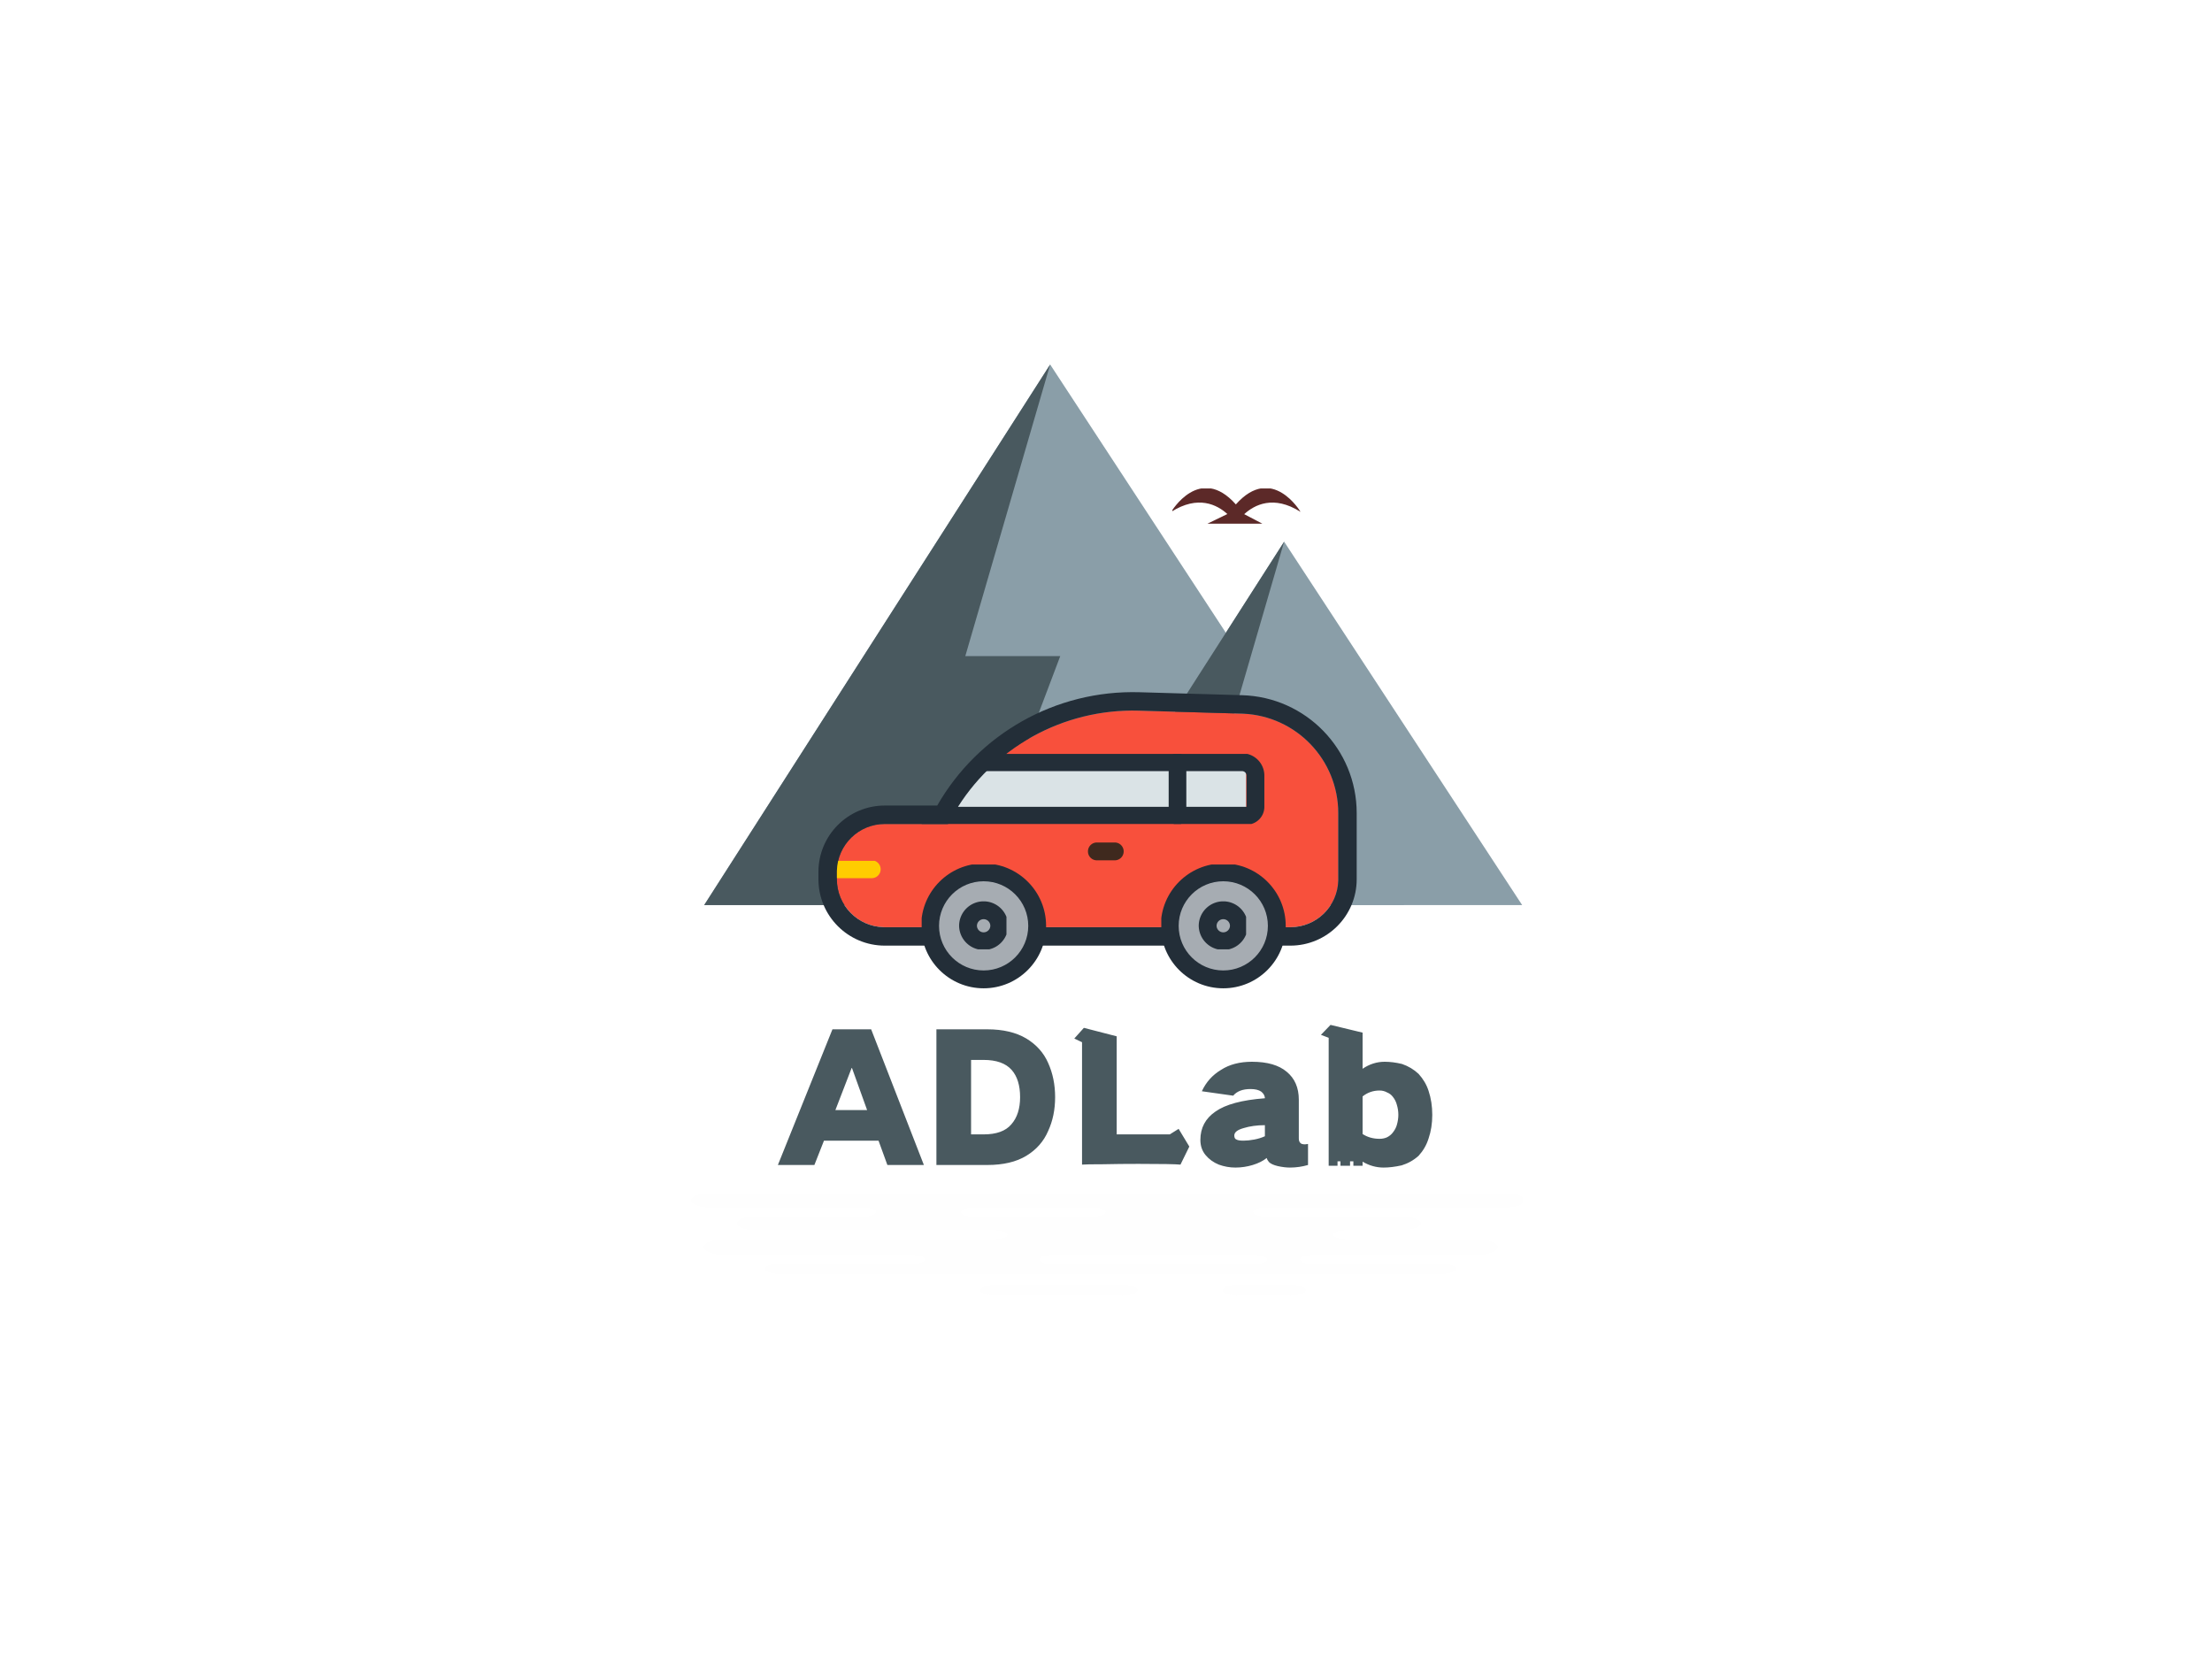 <svg height="600" version="1.1" width="800" xmlns="http://www.w3.org/2000/svg" preserveAspectRatio="xMidYMid meet" viewBox="0 0 600 442" xmlns:xlink="http://www.w3.org/1999/xlink"><desc>Created with Snap</desc><defs/><g id="root" contentwidth="226" contentheight="253">
          <rect class="background" height="2000%" width="2000%" y="-1000%" x="-1000%" style="" fill="#ffffff"/>
          <g class="content" id="content" transform="matrix(1,0,0,1,1,19.5)">
            <g class="icon">
            <svg height="147" version="1.1" width="191" xmlns="http://www.w3.org/2000/svg" x="190" y="75" preserveAspectRatio="none" transform="matrix(1,0,0,1,0,0)"><desc>Created with Snap</desc><defs/><svg xmlns="http://www.w3.org/2000/svg" viewBox="188 98 191 147"><defs><filter id="prefix-OpT-filter-1"><feColorMatrix in="SourceGraphic" values="0 0 0 0 0.616 0 0 0 0 0.682 0 0 0 0 0.714 0 0 0 0.33 0"/></filter><path id="prefix-OpT-path-2" d="M0 0h226.27v27.824H0z"/></defs><path id="prefix-OpT-Fill-1" fill="#8A9EA8" d="M187.63 245.59h190.65L281.854 98.372z"/></svg></svg><svg height="147" version="1.1" width="97" xmlns="http://www.w3.org/2000/svg" x="190" y="75" preserveAspectRatio="none" transform="matrix(1,0,0,1,0,0)"><desc>Created with Snap</desc><defs/><svg xmlns="http://www.w3.org/2000/svg" viewBox="188 98 97 147"><defs><filter id="prefix-8ui-filter-1"><feColorMatrix in="SourceGraphic" values="0 0 0 0 0.616 0 0 0 0 0.682 0 0 0 0 0.714 0 0 0 0.33 0"/></filter><path id="prefix-8ui-path-2" d="M0 0h226.27v27.824H0z"/></defs><path id="prefix-8ui-Fill-2" fill="#49595F" d="M187.63 245.59h71.205l25.754-68.118h-25.754l23.02-79.1z"/></svg></svg><svg height="99" version="1.1" width="128" xmlns="http://www.w3.org/2000/svg" x="284" y="123" preserveAspectRatio="none" transform="matrix(1,0,0,1,0,0)"><desc>Created with Snap</desc><defs/><svg xmlns="http://www.w3.org/2000/svg" viewBox="282 146 128 99"><defs><filter id="prefix-b2H-filter-1"><feColorMatrix in="SourceGraphic" values="0 0 0 0 0.616 0 0 0 0 0.682 0 0 0 0 0.714 0 0 0 0.33 0"/></filter><path id="prefix-b2H-path-2" d="M0 0h226.27v27.824H0z"/></defs><path id="prefix-b2H-Fill-4" fill="#8A9EA8" d="M281.855 245.59H410.27l-64.948-99.16z"/></svg></svg><svg height="99" version="1.1" width="65" xmlns="http://www.w3.org/2000/svg" x="284" y="123" preserveAspectRatio="none" transform="matrix(1,0,0,1,0,0)"><desc>Created with Snap</desc><defs/><svg xmlns="http://www.w3.org/2000/svg" viewBox="282 146 65 99"><defs><filter id="prefix-5Yy-filter-1"><feColorMatrix in="SourceGraphic" values="0 0 0 0 0.616 0 0 0 0 0.682 0 0 0 0 0.714 0 0 0 0.33 0"/></filter><path id="prefix-5Yy-path-2" d="M0 0h226.27v27.824H0z"/></defs><path id="prefix-5Yy-Fill-5" fill="#49595F" d="M281.855 245.59h47.96l17.348-45.881h-17.347l15.506-53.28z"/></svg></svg><svg height="10" version="1.1" width="35" xmlns="http://www.w3.org/2000/svg" x="317" y="109" preserveAspectRatio="none" transform="matrix(1,0,0,1,0,0)"><desc>Created with Snap</desc><defs/><svg xmlns="http://www.w3.org/2000/svg" viewBox="315 132 35 10"><defs><filter id="prefix-za8-filter-1"><feColorMatrix in="SourceGraphic" values="0 0 0 0 0.616 0 0 0 0 0.682 0 0 0 0 0.714 0 0 0 0.33 0"/></filter><path id="prefix-za8-path-2" d="M0 0h226.27v27.824H0z"/></defs><path d="M349.77 138.342s-7.713-13.095-17.544-2.022c-9.832-11.073-17.546 2.022-17.546 2.022 7.317-4.649 12.502-1.906 15.241.589l-5.415 2.62h14.912l-4.927-2.584c2.727-2.504 7.93-5.296 15.279-.625" id="prefix-za8-Fill-1" fill="#5C2928"/></svg></svg><svg height="28" version="1.1" width="226" xmlns="http://www.w3.org/2000/svg" x="186" y="300" preserveAspectRatio="none" transform="matrix(1,0,0,1,0,0)"><desc>Created with Snap</desc><defs/><svg xmlns:xlink="http://www.w3.org/1999/xlink" xmlns="http://www.w3.org/2000/svg" viewBox="186 320 226 28"><defs><filter id="prefix-Sbm-filter-1"><feColorMatrix in="SourceGraphic" values="0 0 0 0 0.616 0 0 0 0 0.682 0 0 0 0 0.714 0 0 0 0.33 0"/></filter><path id="prefix-Sbm-path-2" d="M0 0h226.27v27.824H0z"/></defs><g filter="url(#prefix-Sbm-filter-1)" id="prefix-Sbm-编组"><g transform="translate(186.42 320.176)"><mask id="prefix-Sbm-mask-3" fill="#fff"><use xlink:href="#prefix-Sbm-path-2"/></mask><path d="M162.59 24.799h-14.153c-2.32 0-4.2.677-4.2 1.513 0 .835 1.88 1.512 4.2 1.512h14.153c2.32 0 4.2-.677 4.2-1.512 0-.836-1.88-1.513-4.2-1.513Zm-9.71-8.063c1.857 0 3.362.541 3.362 1.21 0 .669-1.505 1.211-3.362 1.211H97.856c-1.857 0-3.362-.542-3.362-1.211s1.505-1.21 3.362-1.21h55.024ZM76.563 6.304c-1.857 0-3.362-.543-3.362-1.211 0-.67 1.505-1.211 3.362-1.211h32.57c1.857 0 3.362.542 3.362 1.21 0 .67-1.505 1.212-3.362 1.212h-32.57ZM220.88 0H5.39C2.413 0 0 .869 0 1.941s2.413 1.94 5.389 1.94h41.497c1.857 0 3.362.543 3.362 1.212 0 .668-1.505 1.21-3.362 1.21H17.24v.008c-2.664.075-4.761.877-4.761 1.856 0 .978 2.097 1.78 4.761 1.855v.007h65.29c1.856 0 3.362.542 3.362 1.21 0 .67-1.506 1.212-3.362 1.212H9.369c-3.285 0-5.948.959-5.948 2.142 0 1.183 2.663 2.143 5.948 2.143H60.09c1.856 0 3.362.541 3.362 1.21 0 .669-1.506 1.211-3.362 1.211H23.81c-2.07 0-3.749.605-3.749 1.35 0 .746 1.679 1.351 3.75 1.351h179.91c2.07 0 3.75-.605 3.75-1.35 0-.746-1.68-1.351-3.75-1.351h-35.147c-1.857 0-3.362-.542-3.362-1.211s1.505-1.21 3.362-1.21h44.319c3.284 0 5.948-.96 5.948-2.143 0-1.183-2.664-2.142-5.948-2.142h-35.27c-1.856 0-3.362-.542-3.362-1.211s1.506-1.21 3.362-1.21h15.205c2.856 0 5.172-.835 5.172-1.863 0-1.03-2.316-1.863-5.172-1.863h-36.967c-1.858 0-3.362-.543-3.362-1.211 0-.67 1.504-1.211 3.362-1.211h65.02c2.976 0 5.388-.87 5.388-1.94C226.27.868 223.858 0 220.881 0ZM116.988 24.799H82.699c-2.32 0-4.2.677-4.2 1.513 0 .835 1.88 1.512 4.2 1.512h34.289c2.32 0 4.2-.677 4.2-1.512 0-.836-1.88-1.513-4.2-1.513Z" id="prefix-Sbm-Fill-1" fill="#FEFEFE" mask="url(#prefix-Sbm-mask-3)"/></g></g></svg></svg><svg height="59" version="1.1" width="136" xmlns="http://www.w3.org/2000/svg" x="226" y="169" preserveAspectRatio="none" transform="matrix(1,0,0,1,0,0)"><desc>Created with Snap</desc><defs/><svg xmlns="http://www.w3.org/2000/svg" viewBox="224 192 136 59"><defs><filter id="prefix-sTa-filter-1"><feColorMatrix in="SourceGraphic" values="0 0 0 0 0.616 0 0 0 0 0.682 0 0 0 0 0.714 0 0 0 0.33 0"/></filter><path id="prefix-sTa-path-2" d="M0 0h226.27v27.824H0z"/></defs><path d="M305.93 192.264c-20.565-.595-39.727 10.095-50.058 27.685l-.31.535-1.44 2.515L237 223c-7.077 0-12.833 5.655-12.996 12.693L224 236v2c0 7.077 5.655 12.833 12.693 12.996L237 251h110c7.077 0 12.833-5.655 12.996-12.693L360 238v-17.941c0-14.461-11.386-26.327-25.782-26.973l-.437-.016-27.85-.806Z" id="prefix-sTa-路径" fill="#F8503C" fill-rule="nonzero"/></svg></svg><svg height="15" version="1.1" width="86" xmlns="http://www.w3.org/2000/svg" x="251" y="184" preserveAspectRatio="none" transform="matrix(1,0,0,1,0,0)"><desc>Created with Snap</desc><defs/><svg xmlns="http://www.w3.org/2000/svg" viewBox="249 207 86 15"><defs><filter id="prefix-WTR-filter-1"><feColorMatrix in="SourceGraphic" values="0 0 0 0 0.616 0 0 0 0 0.682 0 0 0 0 0.714 0 0 0 0.33 0"/></filter><path id="prefix-WTR-path-2" d="M0 0h226.27v27.824H0z"/></defs><path d="M335.465 221.766c-2.96-.953-5.741-2.345-8.169-4.2l-6.228-10.317h-68.08c-2.188 0-3.959 1.623-3.959 3.629v8.468c0 1.336 1.182 2.42 2.639 2.42h83.797Z" id="prefix-WTR-Fill-5备份" fill="#DAE3E6" transform="matrix(-1 0 0 1 584.494 0)"/></svg></svg><svg height="5" version="1.1" width="14" xmlns="http://www.w3.org/2000/svg" x="224" y="210" preserveAspectRatio="none" transform="matrix(1,0,0,1,0,0)"><desc>Created with Snap</desc><defs/><svg xmlns="http://www.w3.org/2000/svg" viewBox="222 233 14 5"><defs><filter id="prefix-44s-filter-1"><feColorMatrix in="SourceGraphic" values="0 0 0 0 0.616 0 0 0 0 0.682 0 0 0 0 0.714 0 0 0 0.33 0"/></filter><path id="prefix-44s-path-2" d="M0 0h226.27v27.824H0z"/></defs><path d="M233.45 232.863a2.42 2.42 0 0 1 .16 4.835l-.16.005h-9.196a2.42 2.42 0 0 1-.16-4.835l.16-.005h9.196Z" id="prefix-44s-Stroke-12备份" fill="#FC0" fill-rule="nonzero" transform="matrix(-1 0 0 1 457.704 0)"/></svg></svg><svg height="69" version="1.1" width="146" xmlns="http://www.w3.org/2000/svg" x="221" y="164" preserveAspectRatio="none" transform="matrix(1,0,0,1,0,0)"><desc>Created with Snap</desc><defs/><svg xmlns="http://www.w3.org/2000/svg" viewBox="219 187 146 69"><defs><filter id="prefix-MG--filter-1"><feColorMatrix in="SourceGraphic" values="0 0 0 0 0.616 0 0 0 0 0.682 0 0 0 0 0.714 0 0 0 0.33 0"/></filter><path id="prefix-MG--path-2" d="M0 0h226.27v27.824H0z"/></defs><path d="m306.075 187.266 27.85.806c17.306.501 31.075 14.674 31.075 31.987V238c0 9.941-8.059 18-18 18H237c-9.941 0-18-8.059-18-18v-2c0-9.941 8.059-18 18-18h14.223c11.076-19.343 32.046-31.394 54.852-30.734Zm-50.203 32.683-.31.535-1.44 2.515L237 223c-7.077 0-12.833 5.655-12.996 12.693L224 236v2c0 7.077 5.655 12.833 12.693 12.996L237 251h110c7.077 0 12.833-5.655 12.996-12.693L360 238v-17.941c0-14.461-11.386-26.327-25.782-26.973l-.437-.016-27.85-.806c-20.566-.595-39.728 10.095-50.059 27.685Z" id="prefix-MG--形状结合" fill="#232E38" fill-rule="nonzero"/></svg></svg><svg height="19" version="1.1" width="93" xmlns="http://www.w3.org/2000/svg" x="249" y="181" preserveAspectRatio="none" transform="matrix(1,0,0,1,0,0)"><desc>Created with Snap</desc><defs/><svg xmlns="http://www.w3.org/2000/svg" viewBox="247 204 93 19"><defs><filter id="prefix-vU0-filter-1"><feColorMatrix in="SourceGraphic" values="0 0 0 0 0.616 0 0 0 0 0.682 0 0 0 0 0.714 0 0 0 0.33 0"/></filter><path id="prefix-vU0-path-2" d="M0 0h226.27v27.824H0z"/></defs><path d="M322.885 203.829h-69.98a6.048 6.048 0 0 0-6.05 6.049v8.468a4.84 4.84 0 0 0 4.84 4.84h87.52c1.816 0 .28-1.568-4.61-4.704a36.472 36.472 0 0 0-3.863-3.775l-6.308-10.317a2.42 2.42 0 0 0-1.55-.561Zm1.549 4.839 5.645 9.677h-78.383v-8.467l.006-.124a1.208 1.208 0 0 1 1.204-1.085l71.528-.001Z" id="prefix-vU0-Stroke-7备份" fill="#232E38" fill-rule="nonzero" transform="matrix(-1 0 0 1 586.809 0)"/></svg></svg><svg height="29" version="1.1" width="29" xmlns="http://www.w3.org/2000/svg" x="251" y="213" preserveAspectRatio="none" transform="matrix(1,0,0,1,0,0)"><desc>Created with Snap</desc><defs/><svg xmlns="http://www.w3.org/2000/svg" viewBox="249 236 29 29"><defs><filter id="prefix-pN0-filter-1"><feColorMatrix in="SourceGraphic" values="0 0 0 0 0.616 0 0 0 0 0.682 0 0 0 0 0.714 0 0 0 0.33 0"/></filter><path id="prefix-pN0-path-2" d="M0 0h226.27v27.824H0z"/></defs><path d="M278.33 250.639c0 8.016-6.503 14.517-14.52 14.517s-14.52-6.501-14.52-14.517c0-8.016 6.503-14.517 14.52-14.517s14.52 6.501 14.52 14.517" id="prefix-pN0-Fill-23备份" fill="#A6ACB2" transform="matrix(-1 0 0 1 527.62 0)"/></svg></svg><svg height="5" version="1.1" width="10" xmlns="http://www.w3.org/2000/svg" x="294" y="205" preserveAspectRatio="none" transform="matrix(1,0,0,1,0,0)"><desc>Created with Snap</desc><defs/><svg xmlns="http://www.w3.org/2000/svg" viewBox="292 228 10 5"><defs><filter id="prefix-EZN-filter-1"><feColorMatrix in="SourceGraphic" values="0 0 0 0 0.616 0 0 0 0 0.682 0 0 0 0 0.714 0 0 0 0.33 0"/></filter><path id="prefix-EZN-path-2" d="M0 0h226.27v27.824H0z"/></defs><path d="M299.37 228.024a2.42 2.42 0 0 1 .16 4.835l-.16.005h-4.84a2.42 2.42 0 0 1-.16-4.835l.16-.005h4.84Z" id="prefix-EZN-Stroke-16备份" fill="#3F291E" fill-rule="nonzero" transform="matrix(-1 0 0 1 593.9 0)"/></svg></svg><svg height="29" version="1.1" width="29" xmlns="http://www.w3.org/2000/svg" x="316" y="213" preserveAspectRatio="none" transform="matrix(1,0,0,1,0,0)"><desc>Created with Snap</desc><defs/><svg xmlns="http://www.w3.org/2000/svg" viewBox="314 236 29 29"><defs><filter id="prefix-Qsb-filter-1"><feColorMatrix in="SourceGraphic" values="0 0 0 0 0.616 0 0 0 0 0.682 0 0 0 0 0.714 0 0 0 0.33 0"/></filter><path id="prefix-Qsb-path-2" d="M0 0h226.27v27.824H0z"/></defs><path d="M343.33 250.639c0 8.016-6.503 14.517-14.52 14.517s-14.52-6.501-14.52-14.517c0-8.016 6.503-14.517 14.52-14.517s14.52 6.501 14.52 14.517" id="prefix-Qsb-Fill-23备份-2" fill="#A6ACB2" transform="matrix(-1 0 0 1 657.62 0)"/></svg></svg><svg height="19" version="1.1" width="5" xmlns="http://www.w3.org/2000/svg" x="316" y="181" preserveAspectRatio="none" transform="matrix(1,0,0,1,0,0)"><desc>Created with Snap</desc><defs/><svg xmlns="http://www.w3.org/2000/svg" viewBox="314 204 5 19"><defs><filter id="prefix-tkH-filter-1"><feColorMatrix in="SourceGraphic" values="0 0 0 0 0.616 0 0 0 0 0.682 0 0 0 0 0.714 0 0 0 0.33 0"/></filter><path id="prefix-tkH-path-2" d="M0 0h226.27v27.824H0z"/></defs><path d="M316.37 203.829a2.42 2.42 0 0 1 2.415 2.26l.005.16v14.517a2.42 2.42 0 0 1-4.835.159l-.005-.16V206.25a2.42 2.42 0 0 1 2.42-2.42Z" id="prefix-tkH-Stroke-11备份" fill="#232E38" fill-rule="nonzero" transform="matrix(-1 0 0 1 632.74 0)"/></svg></svg><svg height="34" version="1.1" width="34" xmlns="http://www.w3.org/2000/svg" x="249" y="211" preserveAspectRatio="none" transform="matrix(1,0,0,1,0,0)"><desc>Created with Snap</desc><defs/><svg xmlns="http://www.w3.org/2000/svg" viewBox="247 234 34 34"><defs><filter id="prefix-US6-filter-1"><feColorMatrix in="SourceGraphic" values="0 0 0 0 0.616 0 0 0 0 0.682 0 0 0 0 0.714 0 0 0 0.33 0"/></filter><path id="prefix-US6-path-2" d="M0 0h226.27v27.824H0z"/></defs><path d="M263.81 233.702c-9.354 0-16.94 7.585-16.94 16.937 0 9.353 7.586 16.937 16.94 16.937 9.354 0 16.94-7.584 16.94-16.937 0-9.352-7.586-16.937-16.94-16.937Zm0 4.84c6.681 0 12.1 5.418 12.1 12.097 0 6.68-5.419 12.097-12.1 12.097s-12.1-5.418-12.1-12.097c0-6.68 5.419-12.097 12.1-12.097Z" id="prefix-US6-Stroke-25备份" fill="#232E38" fill-rule="nonzero" transform="matrix(-1 0 0 1 527.62 0)"/></svg></svg><svg height="34" version="1.1" width="34" xmlns="http://www.w3.org/2000/svg" x="314" y="211" preserveAspectRatio="none" transform="matrix(1,0,0,1,0,0)"><desc>Created with Snap</desc><defs/><svg xmlns="http://www.w3.org/2000/svg" viewBox="312 234 34 34"><defs><filter id="prefix-9Yn-filter-1"><feColorMatrix in="SourceGraphic" values="0 0 0 0 0.616 0 0 0 0 0.682 0 0 0 0 0.714 0 0 0 0.33 0"/></filter><path id="prefix-9Yn-path-2" d="M0 0h226.27v27.824H0z"/></defs><path d="M328.81 233.702c-9.354 0-16.94 7.585-16.94 16.937 0 9.353 7.586 16.937 16.94 16.937 9.354 0 16.94-7.584 16.94-16.937 0-9.352-7.586-16.937-16.94-16.937Zm0 4.84c6.681 0 12.1 5.418 12.1 12.097 0 6.68-5.419 12.097-12.1 12.097s-12.1-5.418-12.1-12.097c0-6.68 5.419-12.097 12.1-12.097Z" id="prefix-9Yn-Stroke-25备份-2" fill="#232E38" fill-rule="nonzero" transform="matrix(-1 0 0 1 657.62 0)"/></svg></svg><svg height="13" version="1.1" width="13" xmlns="http://www.w3.org/2000/svg" x="259" y="221" preserveAspectRatio="none" transform="matrix(1,0,0,1,0,0)"><desc>Created with Snap</desc><defs/><svg xmlns="http://www.w3.org/2000/svg" viewBox="257 244 13 13"><defs><filter id="prefix-_U6-filter-1"><feColorMatrix in="SourceGraphic" values="0 0 0 0 0.616 0 0 0 0 0.682 0 0 0 0 0.714 0 0 0 0.33 0"/></filter><path id="prefix-_U6-path-2" d="M0 0h226.27v27.824H0z"/></defs><path d="M263.81 243.985a6.656 6.656 0 0 0-6.655 6.654 6.656 6.656 0 0 0 13.31 0 6.656 6.656 0 0 0-6.655-6.654Zm0 4.84c1.001 0 1.815.813 1.815 1.814a1.816 1.816 0 0 1-3.63 0c0-1 .814-1.814 1.815-1.814Z" id="prefix-_U6-Stroke-33备份" fill="#232E38" fill-rule="nonzero" transform="matrix(-1 0 0 1 527.62 0)"/></svg></svg><svg height="13" version="1.1" width="13" xmlns="http://www.w3.org/2000/svg" x="324" y="221" preserveAspectRatio="none" transform="matrix(1,0,0,1,0,0)"><desc>Created with Snap</desc><defs/><svg xmlns="http://www.w3.org/2000/svg" viewBox="322 244 13 13"><defs><filter id="prefix-mSs-filter-1"><feColorMatrix in="SourceGraphic" values="0 0 0 0 0.616 0 0 0 0 0.682 0 0 0 0 0.714 0 0 0 0.33 0"/></filter><path id="prefix-mSs-path-2" d="M0 0h226.27v27.824H0z"/></defs><path d="M328.81 243.985a6.656 6.656 0 0 0-6.655 6.654 6.656 6.656 0 0 0 13.31 0 6.656 6.656 0 0 0-6.655-6.654Zm0 4.84c1.001 0 1.815.813 1.815 1.814a1.816 1.816 0 0 1-3.63 0c0-1 .814-1.814 1.815-1.814Z" id="prefix-mSs-Stroke-33备份-2" fill="#232E38" fill-rule="nonzero" transform="matrix(-1 0 0 1 657.62 0)"/></svg></svg></g>
            <g id="icon_name_and_slogan_gap">
            </g>
            <g class="name_and_slogan" id="name_and_slogan_id">
              <g class="name"><g id="nameDefaultGroup"><path d="M235.3 255.7 L249.6 292.5 L239.7 292.5 L237.3 285.9 L222.5 285.9 L219.9 292.5 L210 292.5 L224.8 255.7 L235.3 255.7 M234.2 277.6 L230.1 266.2 L230 266.2 L225.6 277.6 L234.2 277.6 M285.2 274.1 Q285.2 279.2 283.3 283.3 Q281.5 287.5 277.4 290 Q273.3 292.5 266.8 292.5 L266.8 292.5 L253 292.5 L253 255.7 L266.8 255.7 Q273.2 255.7 277.4 258.2 Q281.5 260.7 283.3 264.8 Q285.2 269 285.2 274.1 L285.2 274.1 M275.7 274.1 Q275.7 269.3 273.4 266.7 Q271 264 265.8 264 L265.8 264 L262.4 264 L262.4 284.2 L265.8 284.2 Q271 284.2 273.3 281.5 Q275.7 278.8 275.7 274.1 L275.7 274.1 M290.4 258.2 L293 255.3 L301.9 257.6 L301.9 284.2 L316.3 284.2 L318.7 282.7 L321.6 287.5 L319.2 292.4 Q317.2 292.2 307.8 292.2 L307.8 292.2 Q302.8 292.2 298.2 292.3 Q293.5 292.3 292.5 292.4 L292.5 292.4 L292.5 259.2 L290.4 258.2 M342.1 274.4 L342.1 274.3 Q342 273.3 341.1 272.6 Q340.1 271.9 338.2 271.9 L338.2 271.9 Q335 271.9 333.5 273.7 L333.5 273.7 L325 272.5 Q326.7 268.8 330.2 266.7 Q333.6 264.5 338.6 264.5 L338.6 264.5 Q344.8 264.5 348 267.2 Q351.3 269.9 351.3 274.8 L351.3 274.8 L351.3 285.3 Q351.3 286.1 351.7 286.5 Q352 286.9 353 286.9 L353 286.9 Q353.2 286.9 353.8 286.8 L353.8 286.8 L353.8 292.5 Q351.4 293.2 348.9 293.2 L348.9 293.2 Q347.4 293.2 345.6 292.8 Q343.9 292.4 343.2 291.7 L343.2 291.7 Q342.7 291.1 342.6 290.6 L342.6 290.6 Q341.1 291.8 338.8 292.5 Q336.5 293.2 334.1 293.2 L334.1 293.2 Q331.8 293.2 329.6 292.4 Q327.4 291.5 326 289.8 Q324.6 288.1 324.6 285.7 L324.6 285.7 Q324.6 280.8 328.7 278 Q332.8 275.1 342.1 274.4 L342.1 274.4 M336.3 285.9 Q337.6 285.9 339.2 285.6 Q340.8 285.3 342.1 284.7 L342.1 284.7 L342.1 281.7 Q338.9 281.7 336.3 282.5 Q333.8 283.2 333.8 284.5 L333.8 284.5 Q333.8 285.4 334.4 285.6 Q334.9 285.9 336.3 285.9 L336.3 285.9 M366.1 292.7 L366.1 291.5 L365.2 291.5 L365.2 292.7 L362.6 292.7 L362.6 291.5 L361.8 291.5 L361.8 292.7 L359.4 292.7 L359.4 258 L357.3 257.2 L359.9 254.5 L368.6 256.6 L368.6 266.4 Q371.4 264.5 374.6 264.5 L374.6 264.5 Q376.8 264.5 379.3 265.1 L379.3 265.1 Q381.9 266 383.8 267.8 L383.8 267.8 Q385.7 269.9 386.5 272.4 L386.5 272.4 Q387.5 275.4 387.5 278.9 L387.5 278.9 Q387.5 282.4 386.5 285.3 L386.5 285.3 Q385.7 287.9 383.8 290 L383.8 290 Q381.8 291.8 379.2 292.6 L379.2 292.6 Q376.5 293.2 374.3 293.2 L374.3 293.2 Q371.3 293.2 368.6 291.6 L368.6 291.6 L368.6 292.7 L366.1 292.7 M368.6 273.9 L368.6 284.1 Q370.6 285.4 373.2 285.4 L373.2 285.4 Q374.3 285.4 375.2 285 Q376.2 284.5 376.8 283.7 L376.8 283.7 Q377.6 282.7 377.9 281.6 L377.9 281.6 Q378.3 280.2 378.3 278.9 L378.3 278.9 Q378.3 277.5 377.9 276.2 L377.9 276.2 Q377.6 275 376.8 274 L376.8 274 Q376.2 273.2 375.2 272.8 Q374.3 272.3 373.2 272.3 L373.2 272.3 Q370.6 272.3 368.6 273.9 L368.6 273.9 Z" style="" fill="#49595f" transform="matrix(1,0,0,1,0,0)"/></g></g>
              <g class="slogan"><g id="sloganDefaultGroup"/></g>
            </g>
            <g class="border">
            </g>
          </g>
          
          <defs id="defs">
            <mask xmlns="http://www.w3.org/2000/svg" id="mask">
                <rect id="showAll" fill="white" x="186" y="75" width="226" height="253"/>
                <rect id="hideNameBg" fill="black" x="0" y="0" width="0" height="0" stroke-width="2" stroke="black"/>
                <rect id="hideSloganBg" fill="black" x="0" y="0" width="0" height="0" stroke-width="2" stroke="black"/>
            </mask>
          </defs>
          
        </g>
        </svg>